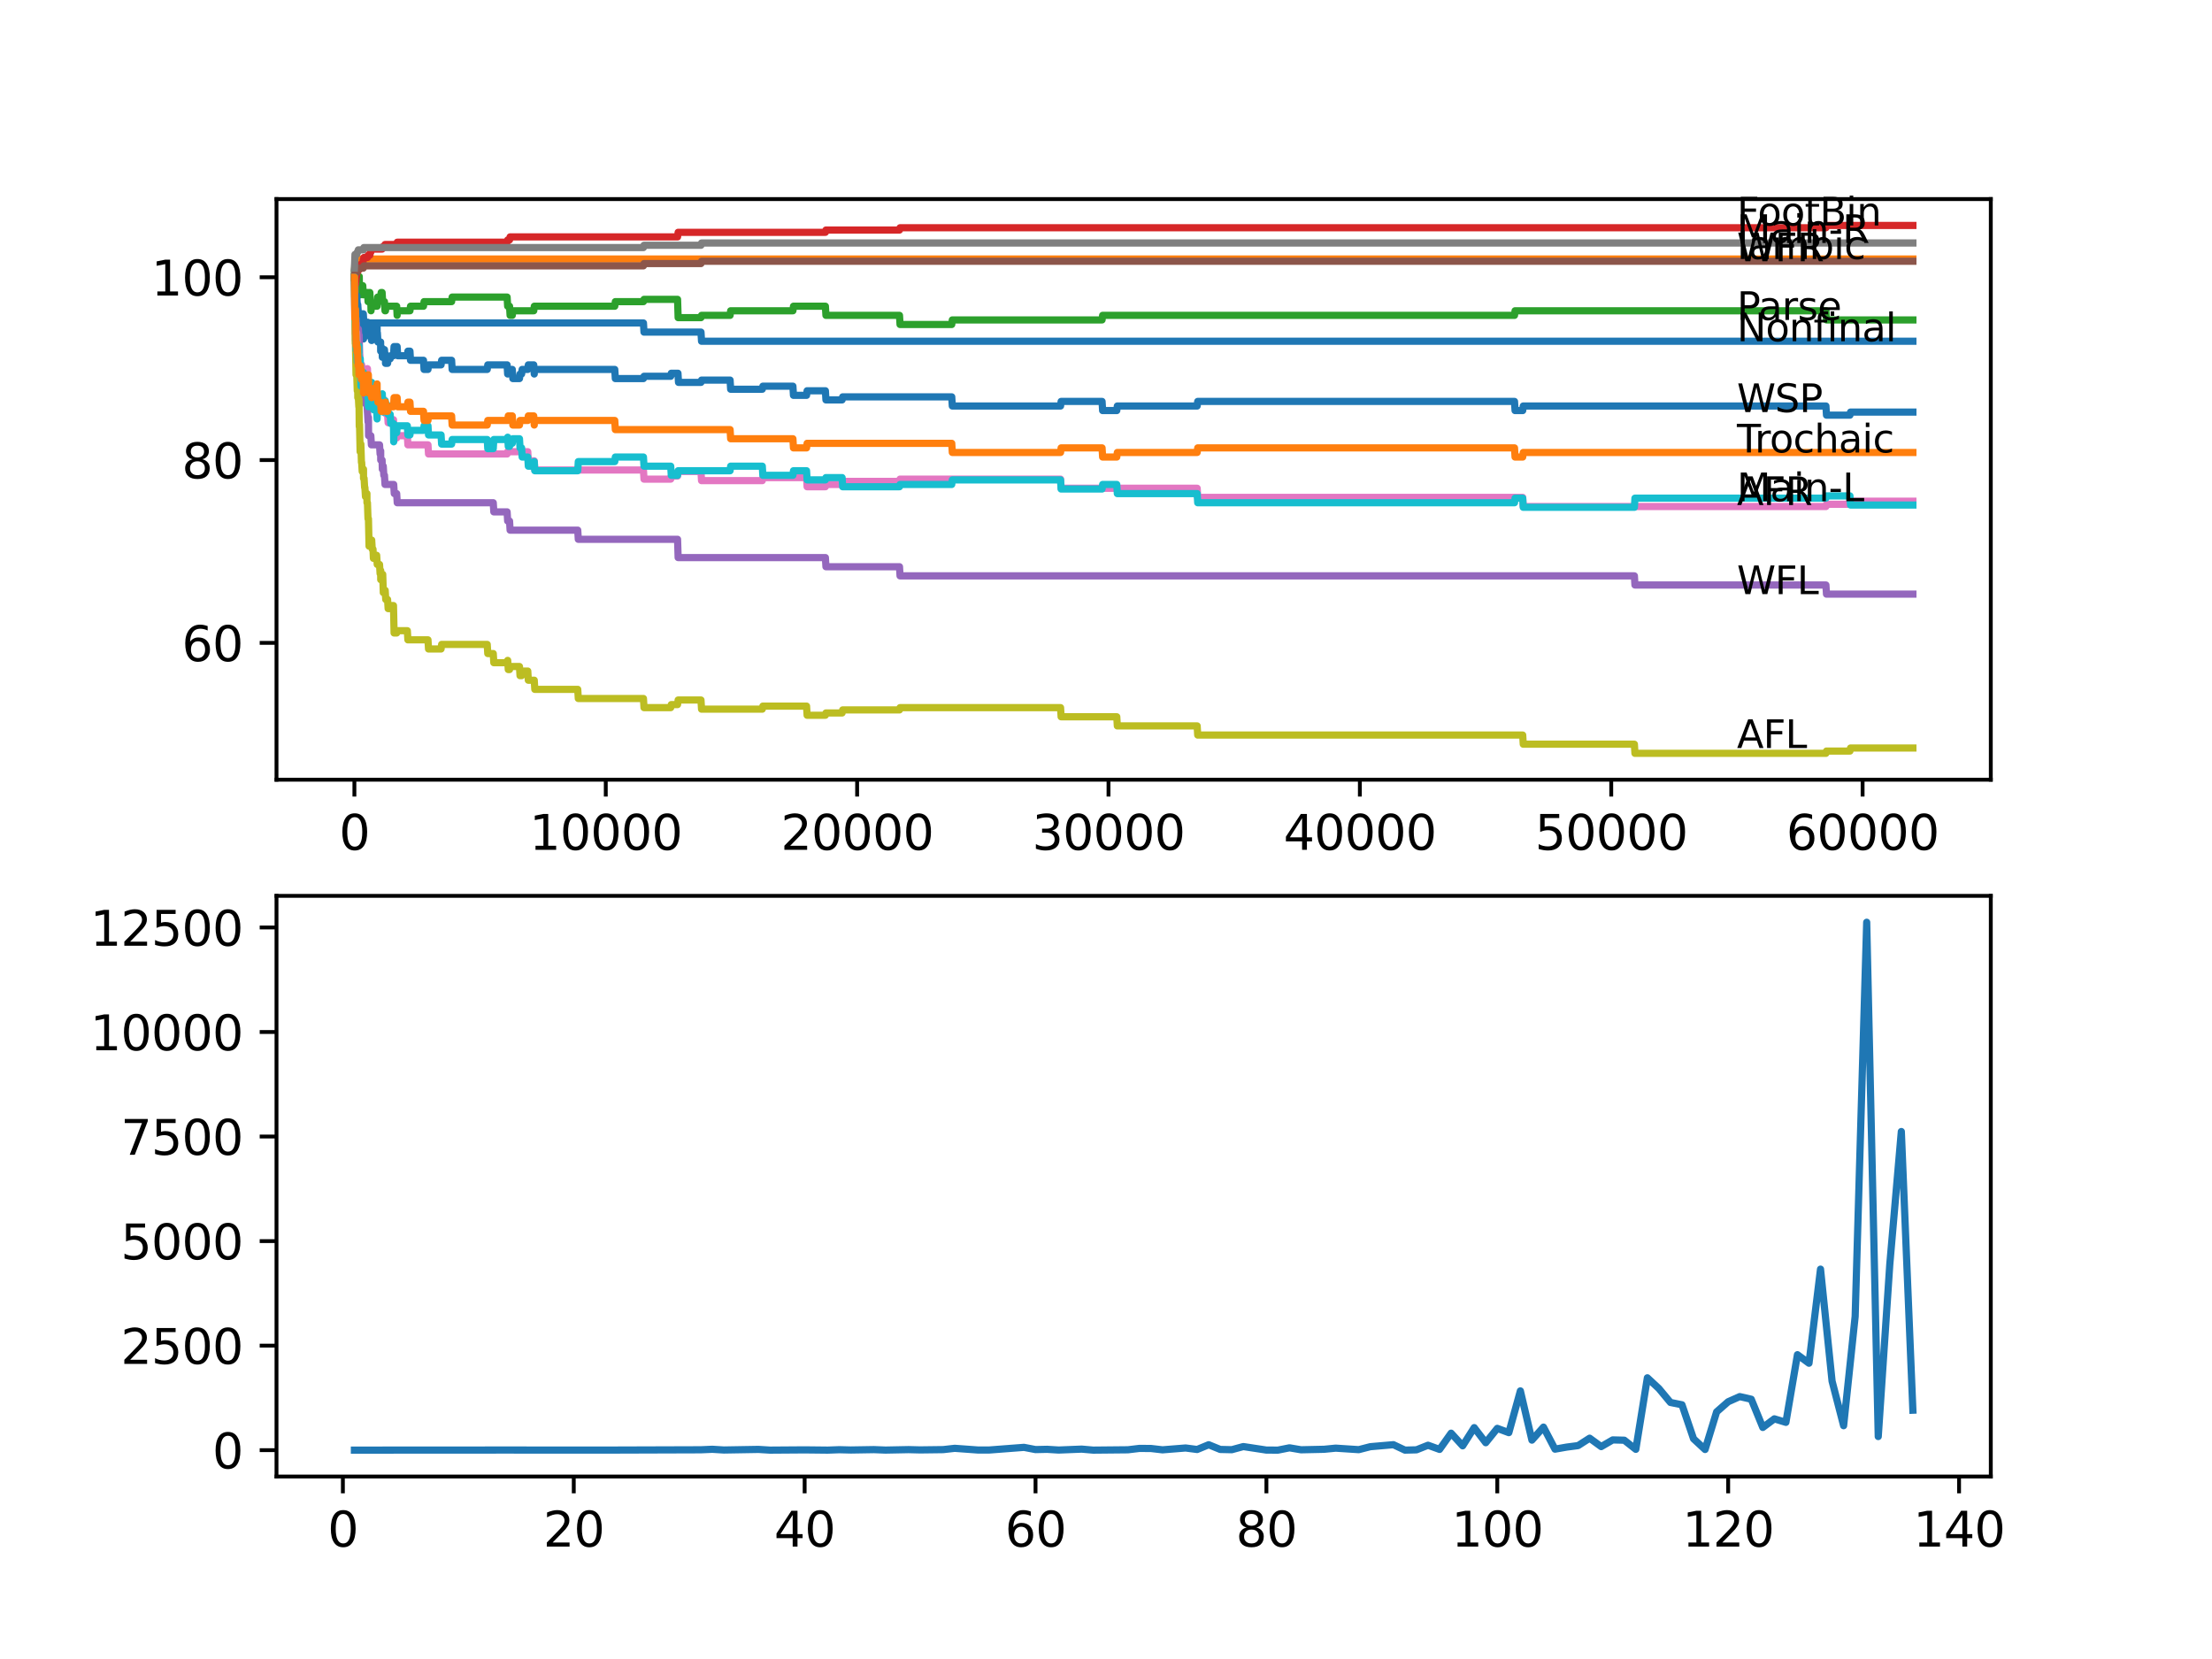 <?xml version="1.0" encoding="utf-8" standalone="no"?>
<!DOCTYPE svg PUBLIC "-//W3C//DTD SVG 1.1//EN"
  "http://www.w3.org/Graphics/SVG/1.1/DTD/svg11.dtd">
<svg xmlns:xlink="http://www.w3.org/1999/xlink" width="460.8pt" height="345.6pt" viewBox="0 0 460.8 345.6" xmlns="http://www.w3.org/2000/svg" version="1.1">
 <defs>
  <style type="text/css">*{stroke-linejoin: round; stroke-linecap: butt}</style>
 </defs>
 <g id="figure_1">
  <g id="patch_1">
   <path d="M 0 345.6 
L 460.8 345.6 
L 460.8 0 
L 0 0 
z
" style="fill: #ffffff"/>
  </g>
  <g id="axes_1">
   <g id="patch_2">
    <path d="M 57.6 162.432 
L 414.72 162.432 
L 414.72 41.472 
L 57.6 41.472 
z
" style="fill: #ffffff"/>
   </g>
   <g id="matplotlib.axis_1">
    <g id="xtick_1">
     <g id="line2d_1">
      <defs>
       <path id="mee445e52c2" d="M 0 0 
L 0 3.5 
" style="stroke: #000000; stroke-width: 0.8"/>
      </defs>
      <g>
       <use xlink:href="#mee445e52c2" x="73.827" y="162.432" style="stroke: #000000; stroke-width: 0.8"/>
      </g>
     </g>
     <g id="text_1">
      <!-- 0 -->
      <g transform="translate(70.646 177.03)scale(0.1 -0.1)">
       <defs>
        <path id="DejaVuSans-30" d="M 2034 4250 
Q 1547 4250 1301 3770 
Q 1056 3291 1056 2328 
Q 1056 1369 1301 889 
Q 1547 409 2034 409 
Q 2525 409 2770 889 
Q 3016 1369 3016 2328 
Q 3016 3291 2770 3770 
Q 2525 4250 2034 4250 
z
M 2034 4750 
Q 2819 4750 3233 4129 
Q 3647 3509 3647 2328 
Q 3647 1150 3233 529 
Q 2819 -91 2034 -91 
Q 1250 -91 836 529 
Q 422 1150 422 2328 
Q 422 3509 836 4129 
Q 1250 4750 2034 4750 
z
" transform="scale(0.016)"/>
       </defs>
       <use xlink:href="#DejaVuSans-30"/>
      </g>
     </g>
    </g>
    <g id="xtick_2">
     <g id="line2d_2">
      <g>
       <use xlink:href="#mee445e52c2" x="126.192" y="162.432" style="stroke: #000000; stroke-width: 0.8"/>
      </g>
     </g>
     <g id="text_2">
      <!-- 10000 -->
      <g transform="translate(110.286 177.03)scale(0.1 -0.1)">
       <defs>
        <path id="DejaVuSans-31" d="M 794 531 
L 1825 531 
L 1825 4091 
L 703 3866 
L 703 4441 
L 1819 4666 
L 2450 4666 
L 2450 531 
L 3481 531 
L 3481 0 
L 794 0 
L 794 531 
z
" transform="scale(0.016)"/>
       </defs>
       <use xlink:href="#DejaVuSans-31"/>
       <use xlink:href="#DejaVuSans-30" x="63.623"/>
       <use xlink:href="#DejaVuSans-30" x="127.246"/>
       <use xlink:href="#DejaVuSans-30" x="190.869"/>
       <use xlink:href="#DejaVuSans-30" x="254.492"/>
      </g>
     </g>
    </g>
    <g id="xtick_3">
     <g id="line2d_3">
      <g>
       <use xlink:href="#mee445e52c2" x="178.556" y="162.432" style="stroke: #000000; stroke-width: 0.8"/>
      </g>
     </g>
     <g id="text_3">
      <!-- 20000 -->
      <g transform="translate(162.65 177.03)scale(0.1 -0.1)">
       <defs>
        <path id="DejaVuSans-32" d="M 1228 531 
L 3431 531 
L 3431 0 
L 469 0 
L 469 531 
Q 828 903 1448 1529 
Q 2069 2156 2228 2338 
Q 2531 2678 2651 2914 
Q 2772 3150 2772 3378 
Q 2772 3750 2511 3984 
Q 2250 4219 1831 4219 
Q 1534 4219 1204 4116 
Q 875 4013 500 3803 
L 500 4441 
Q 881 4594 1212 4672 
Q 1544 4750 1819 4750 
Q 2544 4750 2975 4387 
Q 3406 4025 3406 3419 
Q 3406 3131 3298 2873 
Q 3191 2616 2906 2266 
Q 2828 2175 2409 1742 
Q 1991 1309 1228 531 
z
" transform="scale(0.016)"/>
       </defs>
       <use xlink:href="#DejaVuSans-32"/>
       <use xlink:href="#DejaVuSans-30" x="63.623"/>
       <use xlink:href="#DejaVuSans-30" x="127.246"/>
       <use xlink:href="#DejaVuSans-30" x="190.869"/>
       <use xlink:href="#DejaVuSans-30" x="254.492"/>
      </g>
     </g>
    </g>
    <g id="xtick_4">
     <g id="line2d_4">
      <g>
       <use xlink:href="#mee445e52c2" x="230.921" y="162.432" style="stroke: #000000; stroke-width: 0.8"/>
      </g>
     </g>
     <g id="text_4">
      <!-- 30000 -->
      <g transform="translate(215.015 177.03)scale(0.1 -0.1)">
       <defs>
        <path id="DejaVuSans-33" d="M 2597 2516 
Q 3050 2419 3304 2112 
Q 3559 1806 3559 1356 
Q 3559 666 3084 287 
Q 2609 -91 1734 -91 
Q 1441 -91 1130 -33 
Q 819 25 488 141 
L 488 750 
Q 750 597 1062 519 
Q 1375 441 1716 441 
Q 2309 441 2620 675 
Q 2931 909 2931 1356 
Q 2931 1769 2642 2001 
Q 2353 2234 1838 2234 
L 1294 2234 
L 1294 2753 
L 1863 2753 
Q 2328 2753 2575 2939 
Q 2822 3125 2822 3475 
Q 2822 3834 2567 4026 
Q 2313 4219 1838 4219 
Q 1578 4219 1281 4162 
Q 984 4106 628 3988 
L 628 4550 
Q 988 4650 1302 4700 
Q 1616 4750 1894 4750 
Q 2613 4750 3031 4423 
Q 3450 4097 3450 3541 
Q 3450 3153 3228 2886 
Q 3006 2619 2597 2516 
z
" transform="scale(0.016)"/>
       </defs>
       <use xlink:href="#DejaVuSans-33"/>
       <use xlink:href="#DejaVuSans-30" x="63.623"/>
       <use xlink:href="#DejaVuSans-30" x="127.246"/>
       <use xlink:href="#DejaVuSans-30" x="190.869"/>
       <use xlink:href="#DejaVuSans-30" x="254.492"/>
      </g>
     </g>
    </g>
    <g id="xtick_5">
     <g id="line2d_5">
      <g>
       <use xlink:href="#mee445e52c2" x="283.285" y="162.432" style="stroke: #000000; stroke-width: 0.8"/>
      </g>
     </g>
     <g id="text_5">
      <!-- 40000 -->
      <g transform="translate(267.379 177.03)scale(0.1 -0.1)">
       <defs>
        <path id="DejaVuSans-34" d="M 2419 4116 
L 825 1625 
L 2419 1625 
L 2419 4116 
z
M 2253 4666 
L 3047 4666 
L 3047 1625 
L 3713 1625 
L 3713 1100 
L 3047 1100 
L 3047 0 
L 2419 0 
L 2419 1100 
L 313 1100 
L 313 1709 
L 2253 4666 
z
" transform="scale(0.016)"/>
       </defs>
       <use xlink:href="#DejaVuSans-34"/>
       <use xlink:href="#DejaVuSans-30" x="63.623"/>
       <use xlink:href="#DejaVuSans-30" x="127.246"/>
       <use xlink:href="#DejaVuSans-30" x="190.869"/>
       <use xlink:href="#DejaVuSans-30" x="254.492"/>
      </g>
     </g>
    </g>
    <g id="xtick_6">
     <g id="line2d_6">
      <g>
       <use xlink:href="#mee445e52c2" x="335.65" y="162.432" style="stroke: #000000; stroke-width: 0.8"/>
      </g>
     </g>
     <g id="text_6">
      <!-- 50000 -->
      <g transform="translate(319.744 177.03)scale(0.1 -0.1)">
       <defs>
        <path id="DejaVuSans-35" d="M 691 4666 
L 3169 4666 
L 3169 4134 
L 1269 4134 
L 1269 2991 
Q 1406 3038 1543 3061 
Q 1681 3084 1819 3084 
Q 2600 3084 3056 2656 
Q 3513 2228 3513 1497 
Q 3513 744 3044 326 
Q 2575 -91 1722 -91 
Q 1428 -91 1123 -41 
Q 819 9 494 109 
L 494 744 
Q 775 591 1075 516 
Q 1375 441 1709 441 
Q 2250 441 2565 725 
Q 2881 1009 2881 1497 
Q 2881 1984 2565 2268 
Q 2250 2553 1709 2553 
Q 1456 2553 1204 2497 
Q 953 2441 691 2322 
L 691 4666 
z
" transform="scale(0.016)"/>
       </defs>
       <use xlink:href="#DejaVuSans-35"/>
       <use xlink:href="#DejaVuSans-30" x="63.623"/>
       <use xlink:href="#DejaVuSans-30" x="127.246"/>
       <use xlink:href="#DejaVuSans-30" x="190.869"/>
       <use xlink:href="#DejaVuSans-30" x="254.492"/>
      </g>
     </g>
    </g>
    <g id="xtick_7">
     <g id="line2d_7">
      <g>
       <use xlink:href="#mee445e52c2" x="388.014" y="162.432" style="stroke: #000000; stroke-width: 0.8"/>
      </g>
     </g>
     <g id="text_7">
      <!-- 60000 -->
      <g transform="translate(372.108 177.03)scale(0.1 -0.1)">
       <defs>
        <path id="DejaVuSans-36" d="M 2113 2584 
Q 1688 2584 1439 2293 
Q 1191 2003 1191 1497 
Q 1191 994 1439 701 
Q 1688 409 2113 409 
Q 2538 409 2786 701 
Q 3034 994 3034 1497 
Q 3034 2003 2786 2293 
Q 2538 2584 2113 2584 
z
M 3366 4563 
L 3366 3988 
Q 3128 4100 2886 4159 
Q 2644 4219 2406 4219 
Q 1781 4219 1451 3797 
Q 1122 3375 1075 2522 
Q 1259 2794 1537 2939 
Q 1816 3084 2150 3084 
Q 2853 3084 3261 2657 
Q 3669 2231 3669 1497 
Q 3669 778 3244 343 
Q 2819 -91 2113 -91 
Q 1303 -91 875 529 
Q 447 1150 447 2328 
Q 447 3434 972 4092 
Q 1497 4750 2381 4750 
Q 2619 4750 2861 4703 
Q 3103 4656 3366 4563 
z
" transform="scale(0.016)"/>
       </defs>
       <use xlink:href="#DejaVuSans-36"/>
       <use xlink:href="#DejaVuSans-30" x="63.623"/>
       <use xlink:href="#DejaVuSans-30" x="127.246"/>
       <use xlink:href="#DejaVuSans-30" x="190.869"/>
       <use xlink:href="#DejaVuSans-30" x="254.492"/>
      </g>
     </g>
    </g>
   </g>
   <g id="matplotlib.axis_2">
    <g id="ytick_1">
     <g id="line2d_8">
      <defs>
       <path id="m8fe7f7d04c" d="M 0 0 
L -3.5 0 
" style="stroke: #000000; stroke-width: 0.8"/>
      </defs>
      <g>
       <use xlink:href="#m8fe7f7d04c" x="57.6" y="133.926" style="stroke: #000000; stroke-width: 0.8"/>
      </g>
     </g>
     <g id="text_8">
      <!-- 60 -->
      <g transform="translate(37.875 137.725)scale(0.1 -0.1)">
       <use xlink:href="#DejaVuSans-36"/>
       <use xlink:href="#DejaVuSans-30" x="63.623"/>
      </g>
     </g>
    </g>
    <g id="ytick_2">
     <g id="line2d_9">
      <g>
       <use xlink:href="#m8fe7f7d04c" x="57.6" y="95.843" style="stroke: #000000; stroke-width: 0.8"/>
      </g>
     </g>
     <g id="text_9">
      <!-- 80 -->
      <g transform="translate(37.875 99.642)scale(0.1 -0.1)">
       <defs>
        <path id="DejaVuSans-38" d="M 2034 2216 
Q 1584 2216 1326 1975 
Q 1069 1734 1069 1313 
Q 1069 891 1326 650 
Q 1584 409 2034 409 
Q 2484 409 2743 651 
Q 3003 894 3003 1313 
Q 3003 1734 2745 1975 
Q 2488 2216 2034 2216 
z
M 1403 2484 
Q 997 2584 770 2862 
Q 544 3141 544 3541 
Q 544 4100 942 4425 
Q 1341 4750 2034 4750 
Q 2731 4750 3128 4425 
Q 3525 4100 3525 3541 
Q 3525 3141 3298 2862 
Q 3072 2584 2669 2484 
Q 3125 2378 3379 2068 
Q 3634 1759 3634 1313 
Q 3634 634 3220 271 
Q 2806 -91 2034 -91 
Q 1263 -91 848 271 
Q 434 634 434 1313 
Q 434 1759 690 2068 
Q 947 2378 1403 2484 
z
M 1172 3481 
Q 1172 3119 1398 2916 
Q 1625 2713 2034 2713 
Q 2441 2713 2670 2916 
Q 2900 3119 2900 3481 
Q 2900 3844 2670 4047 
Q 2441 4250 2034 4250 
Q 1625 4250 1398 4047 
Q 1172 3844 1172 3481 
z
" transform="scale(0.016)"/>
       </defs>
       <use xlink:href="#DejaVuSans-38"/>
       <use xlink:href="#DejaVuSans-30" x="63.623"/>
      </g>
     </g>
    </g>
    <g id="ytick_3">
     <g id="line2d_10">
      <g>
       <use xlink:href="#m8fe7f7d04c" x="57.6" y="57.76" style="stroke: #000000; stroke-width: 0.8"/>
      </g>
     </g>
     <g id="text_10">
      <!-- 100 -->
      <g transform="translate(31.512 61.559)scale(0.1 -0.1)">
       <use xlink:href="#DejaVuSans-31"/>
       <use xlink:href="#DejaVuSans-30" x="63.623"/>
       <use xlink:href="#DejaVuSans-30" x="127.246"/>
      </g>
     </g>
    </g>
   </g>
   <g id="line2d_11">
    <path d="M 73.833 57.76 
L 73.843 57.76 
L 73.875 56.173 
L 73.906 61.886 
L 73.932 59.982 
L 73.958 61.886 
L 74.042 60.934 
L 74.053 60.934 
L 74.095 60.299 
L 74.121 63.155 
L 74.147 62.521 
L 74.184 62.521 
L 74.189 64.425 
L 74.294 63.79 
L 74.304 63.79 
L 74.309 63.155 
L 74.314 65.059 
L 74.409 64.107 
L 74.466 64.107 
L 74.529 67.916 
L 74.582 67.44 
L 74.749 67.44 
L 74.754 69.344 
L 74.791 66.805 
L 74.859 68.709 
L 74.917 68.709 
L 75.032 67.757 
L 75.105 67.757 
L 75.226 65.853 
L 75.273 65.853 
L 75.341 67.757 
L 75.383 66.805 
L 75.681 66.805 
L 75.723 70.613 
L 75.796 69.661 
L 75.844 69.661 
L 75.959 68.709 
L 76.367 68.709 
L 76.482 68.074 
L 76.545 68.074 
L 76.561 67.122 
L 76.566 69.026 
L 76.655 68.074 
L 76.739 68.074 
L 76.823 69.978 
L 76.849 69.026 
L 77.294 69.026 
L 77.409 70.931 
L 77.43 70.931 
L 77.545 69.978 
L 77.702 69.978 
L 77.818 68.392 
L 78.467 68.392 
L 78.556 67.44 
L 78.561 69.344 
L 78.572 69.344 
L 78.614 69.344 
L 78.729 71.248 
L 79.289 71.248 
L 79.3 73.152 
L 79.399 72.517 
L 79.598 72.517 
L 79.645 74.421 
L 79.708 73.787 
L 79.729 73.787 
L 79.844 72.835 
L 80.09 72.835 
L 80.205 74.739 
L 80.242 74.739 
L 80.305 73.787 
L 80.31 75.691 
L 80.347 75.691 
L 80.74 75.691 
L 80.855 74.739 
L 81.284 74.739 
L 81.399 74.104 
L 81.97 74.104 
L 82.091 72.2 
L 82.729 72.2 
L 82.845 74.104 
L 84.855 74.104 
L 84.971 73.152 
L 85.4 73.152 
L 85.515 75.056 
L 88.222 75.056 
L 88.338 76.96 
L 89.155 76.96 
L 89.27 76.008 
L 91.883 76.008 
L 91.998 75.056 
L 94.077 75.056 
L 94.192 76.96 
L 101.497 76.96 
L 101.612 76.008 
L 105.639 76.008 
L 105.754 77.912 
L 105.765 77.912 
L 105.88 76.96 
L 106.718 76.96 
L 106.833 78.864 
L 108.215 78.864 
L 108.33 77.912 
L 108.66 77.912 
L 108.776 76.96 
L 109.943 76.96 
L 110.058 76.008 
L 111.19 76.008 
L 111.294 77.912 
L 111.3 76.96 
L 128.067 76.96 
L 128.182 78.864 
L 134.041 78.864 
L 134.157 78.388 
L 139.723 78.388 
L 139.838 77.754 
L 141.231 77.754 
L 141.346 79.658 
L 146.028 79.658 
L 146.143 79.182 
L 152.091 79.182 
L 152.207 81.086 
L 158.799 81.086 
L 158.915 80.451 
L 165.177 80.451 
L 165.293 82.355 
L 168.021 82.355 
L 168.136 81.403 
L 171.943 81.403 
L 172.058 83.307 
L 175.425 83.307 
L 175.54 82.673 
L 198.266 82.673 
L 198.382 84.577 
L 220.935 84.577 
L 221.05 83.625 
L 229.58 83.625 
L 229.696 85.529 
L 232.644 85.529 
L 232.759 84.577 
L 249.39 84.577 
L 249.505 83.625 
L 315.5 83.625 
L 315.615 85.529 
L 317.207 85.529 
L 317.322 84.577 
L 380.374 84.577 
L 380.49 86.481 
L 385.38 86.481 
L 385.496 85.846 
L 398.487 85.846 
L 398.487 85.846 
" clip-path="url(#p26f92fbb48)" style="fill: none; stroke: #1f77b4; stroke-width: 1.5; stroke-linecap: square"/>
   </g>
   <g id="line2d_12">
    <path d="M 73.833 57.76 
L 73.854 57.76 
L 73.89 55.856 
L 73.964 57.76 
L 73.995 57.76 
L 74.11 55.856 
L 74.466 55.856 
L 74.582 53.952 
L 398.487 53.952 
L 398.487 53.952 
" clip-path="url(#p26f92fbb48)" style="fill: none; stroke: #ff7f0e; stroke-width: 1.5; stroke-linecap: square"/>
   </g>
   <g id="line2d_13">
    <path d="M 73.833 57.76 
L 73.843 57.76 
L 73.932 54.745 
L 73.958 56.65 
L 73.964 56.65 
L 74.042 62.362 
L 74.079 59.823 
L 74.105 59.823 
L 74.184 58.236 
L 74.189 60.14 
L 74.21 60.14 
L 74.246 60.14 
L 74.304 62.045 
L 74.356 60.934 
L 74.529 60.934 
L 74.644 60.458 
L 74.749 60.458 
L 74.838 57.602 
L 74.864 59.506 
L 75.042 59.506 
L 75.053 61.41 
L 75.152 60.458 
L 75.273 60.458 
L 75.388 59.506 
L 75.571 59.506 
L 75.681 61.41 
L 75.796 60.934 
L 76.561 60.934 
L 76.676 62.838 
L 76.734 62.838 
L 76.854 60.934 
L 77.043 60.934 
L 77.158 62.838 
L 77.252 62.838 
L 77.294 64.742 
L 77.362 63.79 
L 78.556 63.79 
L 78.676 61.886 
L 79.289 61.886 
L 79.404 60.934 
L 79.598 60.934 
L 79.713 62.838 
L 80.09 62.838 
L 80.205 64.742 
L 80.305 64.742 
L 80.42 63.79 
L 82.635 63.79 
L 82.729 65.694 
L 82.745 64.742 
L 85.4 64.742 
L 85.515 63.79 
L 88.222 63.79 
L 88.338 62.838 
L 94.077 62.838 
L 94.192 61.886 
L 105.639 61.886 
L 105.754 63.79 
L 106.147 63.79 
L 106.262 65.694 
L 106.718 65.694 
L 106.833 64.742 
L 111.19 64.742 
L 111.305 63.79 
L 128.067 63.79 
L 128.182 62.838 
L 134.041 62.838 
L 134.157 62.362 
L 141.147 62.362 
L 141.268 66.17 
L 146.028 66.17 
L 146.143 65.694 
L 152.091 65.694 
L 152.207 64.742 
L 165.177 64.742 
L 165.293 63.79 
L 171.943 63.79 
L 172.058 65.694 
L 187.38 65.694 
L 187.495 67.598 
L 198.266 67.598 
L 198.382 66.646 
L 229.58 66.646 
L 229.696 65.694 
L 315.5 65.694 
L 315.615 64.742 
L 380.374 64.742 
L 380.49 66.646 
L 398.487 66.646 
L 398.487 66.646 
" clip-path="url(#p26f92fbb48)" style="fill: none; stroke: #2ca02c; stroke-width: 1.5; stroke-linecap: square"/>
   </g>
   <g id="line2d_14">
    <path d="M 73.833 57.76 
L 73.875 57.76 
L 73.88 57.284 
L 73.896 60.458 
L 73.979 57.919 
L 73.985 57.919 
L 74.042 57.284 
L 74.047 59.188 
L 74.084 59.188 
L 74.095 59.188 
L 74.22 57.602 
L 74.246 57.602 
L 74.362 56.65 
L 74.487 56.65 
L 74.602 56.173 
L 74.838 56.173 
L 74.953 55.697 
L 75.042 55.697 
L 75.158 55.063 
L 75.571 55.063 
L 75.686 54.111 
L 75.702 54.111 
L 75.817 53.635 
L 76.561 53.635 
L 76.676 53.159 
L 77.043 53.159 
L 77.158 52.524 
L 77.252 52.524 
L 77.367 51.889 
L 79.598 51.889 
L 79.713 51.413 
L 80.09 51.413 
L 80.205 50.937 
L 82.635 50.937 
L 82.75 50.461 
L 105.639 50.461 
L 105.754 49.985 
L 106.147 49.985 
L 106.262 49.35 
L 141.147 49.35 
L 141.268 48.398 
L 171.943 48.398 
L 172.058 47.922 
L 187.38 47.922 
L 187.495 47.446 
L 380.374 47.446 
L 380.49 46.97 
L 398.487 46.97 
L 398.487 46.97 
" clip-path="url(#p26f92fbb48)" style="fill: none; stroke: #d62728; stroke-width: 1.5; stroke-linecap: square"/>
   </g>
   <g id="line2d_15">
    <path d="M 73.833 57.76 
L 73.843 57.76 
L 73.854 57.126 
L 73.859 59.03 
L 73.932 59.03 
L 74.053 66.646 
L 74.058 66.012 
L 74.126 66.012 
L 74.184 65.377 
L 74.189 67.281 
L 74.225 67.281 
L 74.246 67.281 
L 74.304 69.185 
L 74.356 68.55 
L 74.655 68.55 
L 74.754 70.454 
L 74.765 69.82 
L 74.822 69.82 
L 74.948 75.532 
L 74.974 75.532 
L 75.053 79.34 
L 75.089 78.388 
L 75.205 78.388 
L 75.32 80.292 
L 75.571 80.292 
L 75.686 82.197 
L 76.016 82.197 
L 76.132 84.101 
L 76.44 84.101 
L 76.556 86.005 
L 76.561 86.005 
L 76.676 87.909 
L 76.734 87.909 
L 76.755 86.957 
L 76.781 90.765 
L 76.828 90.765 
L 77.252 90.765 
L 77.367 92.669 
L 79.064 92.669 
L 79.179 94.573 
L 79.3 94.573 
L 79.305 93.939 
L 79.31 95.843 
L 79.399 95.843 
L 79.598 95.843 
L 79.645 97.747 
L 79.708 97.112 
L 79.839 97.112 
L 79.954 99.016 
L 80.09 99.016 
L 80.205 100.921 
L 82.017 100.921 
L 82.132 102.825 
L 82.635 102.825 
L 82.75 104.729 
L 102.754 104.729 
L 102.869 106.633 
L 105.639 106.633 
L 105.754 108.537 
L 106.147 108.537 
L 106.262 110.441 
L 120.353 110.441 
L 120.469 112.345 
L 141.147 112.345 
L 141.268 116.154 
L 171.943 116.154 
L 172.058 118.058 
L 187.38 118.058 
L 187.495 119.962 
L 340.473 119.962 
L 340.588 121.866 
L 380.374 121.866 
L 380.49 123.77 
L 398.487 123.77 
L 398.487 123.77 
" clip-path="url(#p26f92fbb48)" style="fill: none; stroke: #9467bd; stroke-width: 1.5; stroke-linecap: square"/>
   </g>
   <g id="line2d_16">
    <path d="M 73.833 57.76 
L 73.854 57.76 
L 73.974 56.808 
L 74.309 56.808 
L 74.424 56.332 
L 74.529 56.332 
L 74.644 55.856 
L 75.681 55.856 
L 75.796 55.38 
L 134.041 55.38 
L 134.157 54.904 
L 146.028 54.904 
L 146.143 54.428 
L 398.487 54.428 
L 398.487 54.428 
" clip-path="url(#p26f92fbb48)" style="fill: none; stroke: #8c564b; stroke-width: 1.5; stroke-linecap: square"/>
   </g>
   <g id="line2d_17">
    <path d="M 73.833 59.664 
L 73.969 69.502 
L 73.974 69.502 
L 74.053 69.026 
L 74.058 70.931 
L 74.068 70.931 
L 74.095 70.931 
L 74.22 69.344 
L 74.304 69.344 
L 74.424 73.152 
L 74.487 73.152 
L 74.529 72.676 
L 74.534 74.58 
L 74.582 74.58 
L 74.838 74.58 
L 74.917 74.104 
L 74.922 76.008 
L 74.932 76.008 
L 75.341 76.008 
L 75.456 77.912 
L 75.702 77.912 
L 75.817 77.436 
L 76.367 77.436 
L 76.482 76.802 
L 76.545 76.802 
L 76.66 80.134 
L 77.702 80.134 
L 77.786 82.038 
L 77.812 81.403 
L 78.467 81.403 
L 78.582 83.307 
L 79.598 83.307 
L 79.713 82.831 
L 79.729 82.831 
L 79.844 84.735 
L 80.09 84.735 
L 80.205 84.259 
L 80.242 84.259 
L 80.357 86.164 
L 80.74 86.164 
L 80.855 88.068 
L 81.284 88.068 
L 81.399 87.433 
L 81.97 87.433 
L 82.091 91.241 
L 82.635 91.241 
L 82.75 90.765 
L 84.855 90.765 
L 84.971 92.669 
L 89.155 92.669 
L 89.27 94.573 
L 105.639 94.573 
L 105.754 94.097 
L 109.943 94.097 
L 110.058 96.002 
L 111.294 96.002 
L 111.409 97.906 
L 134.041 97.906 
L 134.157 99.81 
L 139.723 99.81 
L 139.838 99.175 
L 141.147 99.175 
L 141.268 98.223 
L 146.028 98.223 
L 146.143 100.127 
L 158.799 100.127 
L 158.915 99.492 
L 168.021 99.492 
L 168.136 101.397 
L 171.943 101.397 
L 172.058 100.921 
L 175.425 100.921 
L 175.54 100.286 
L 187.38 100.286 
L 187.495 99.81 
L 220.935 99.81 
L 221.05 101.714 
L 249.39 101.714 
L 249.505 103.618 
L 317.207 103.618 
L 317.322 105.522 
L 380.374 105.522 
L 380.49 105.046 
L 385.38 105.046 
L 385.496 104.412 
L 398.487 104.412 
L 398.487 104.412 
" clip-path="url(#p26f92fbb48)" style="fill: none; stroke: #e377c2; stroke-width: 1.5; stroke-linecap: square"/>
   </g>
   <g id="line2d_18">
    <path d="M 73.833 55.856 
L 73.948 53 
L 74.309 53 
L 74.424 52.524 
L 74.529 52.524 
L 74.644 52.048 
L 75.681 52.048 
L 75.796 51.572 
L 134.041 51.572 
L 134.157 51.096 
L 146.028 51.096 
L 146.143 50.62 
L 398.487 50.62 
L 398.487 50.62 
" clip-path="url(#p26f92fbb48)" style="fill: none; stroke: #7f7f7f; stroke-width: 1.5; stroke-linecap: square"/>
   </g>
   <g id="line2d_19">
    <path d="M 73.833 57.76 
L 73.854 57.76 
L 74 71.565 
L 74.042 71.565 
L 74.168 78.071 
L 74.184 78.071 
L 74.299 77.595 
L 74.304 77.595 
L 74.424 81.403 
L 74.487 81.403 
L 74.529 80.927 
L 74.534 82.831 
L 74.582 82.831 
L 74.655 82.831 
L 74.754 84.735 
L 74.765 84.101 
L 74.781 84.101 
L 74.786 83.149 
L 74.838 88.861 
L 74.864 88.385 
L 74.896 88.385 
L 75.021 94.097 
L 75.042 94.097 
L 75.163 92.511 
L 75.173 92.511 
L 75.294 96.319 
L 75.341 96.319 
L 75.456 98.223 
L 75.702 98.223 
L 75.723 97.747 
L 75.728 99.651 
L 75.796 99.651 
L 75.844 99.651 
L 75.959 101.555 
L 76.016 101.555 
L 76.132 103.459 
L 76.367 103.459 
L 76.44 102.825 
L 76.446 104.729 
L 76.467 104.729 
L 76.545 104.729 
L 76.66 108.061 
L 76.755 108.061 
L 76.88 113.773 
L 77.043 113.773 
L 77.158 113.139 
L 77.252 113.139 
L 77.367 112.504 
L 77.43 112.504 
L 77.545 114.408 
L 77.702 114.408 
L 77.786 116.312 
L 77.812 115.678 
L 78.467 115.678 
L 78.582 117.582 
L 79.064 117.582 
L 79.179 119.486 
L 79.3 119.486 
L 79.305 118.851 
L 79.31 120.755 
L 79.399 120.755 
L 79.598 120.755 
L 79.718 119.645 
L 79.729 119.645 
L 79.849 123.453 
L 80.09 123.453 
L 80.205 122.977 
L 80.242 122.977 
L 80.357 124.881 
L 80.74 124.881 
L 80.855 126.785 
L 81.284 126.785 
L 81.399 126.15 
L 81.97 126.15 
L 82.096 131.863 
L 82.635 131.863 
L 82.75 131.387 
L 84.855 131.387 
L 84.971 133.291 
L 89.155 133.291 
L 89.27 135.195 
L 91.883 135.195 
L 91.998 134.243 
L 101.497 134.243 
L 101.612 136.147 
L 102.754 136.147 
L 102.869 138.051 
L 105.639 138.051 
L 105.754 137.575 
L 105.765 137.575 
L 105.88 139.479 
L 106.147 139.479 
L 106.262 138.845 
L 108.215 138.845 
L 108.33 140.749 
L 108.66 140.749 
L 108.776 139.797 
L 109.943 139.797 
L 110.058 141.701 
L 111.294 141.701 
L 111.409 143.605 
L 120.353 143.605 
L 120.469 145.509 
L 134.041 145.509 
L 134.157 147.413 
L 139.723 147.413 
L 139.838 146.778 
L 141.147 146.778 
L 141.268 145.826 
L 146.028 145.826 
L 146.143 147.731 
L 158.799 147.731 
L 158.915 147.096 
L 168.021 147.096 
L 168.136 149 
L 171.943 149 
L 172.058 148.524 
L 175.425 148.524 
L 175.54 147.889 
L 187.38 147.889 
L 187.495 147.413 
L 220.935 147.413 
L 221.05 149.317 
L 232.644 149.317 
L 232.759 151.221 
L 249.39 151.221 
L 249.505 153.126 
L 317.207 153.126 
L 317.322 155.03 
L 340.473 155.03 
L 340.588 156.934 
L 380.374 156.934 
L 380.49 156.458 
L 385.38 156.458 
L 385.496 155.823 
L 398.487 155.823 
L 398.487 155.823 
" clip-path="url(#p26f92fbb48)" style="fill: none; stroke: #bcbd22; stroke-width: 1.5; stroke-linecap: square"/>
   </g>
   <g id="line2d_20">
    <path d="M 73.833 57.76 
L 73.843 57.76 
L 73.932 65.853 
L 73.969 64.266 
L 73.974 64.266 
L 73.995 63.155 
L 74.047 66.964 
L 74.053 66.964 
L 74.173 71.565 
L 74.184 71.565 
L 74.189 71.089 
L 74.194 72.993 
L 74.288 72.041 
L 74.304 72.041 
L 74.419 75.373 
L 74.487 75.373 
L 74.602 74.897 
L 74.655 74.897 
L 74.754 72.041 
L 74.765 73.945 
L 74.781 73.945 
L 74.838 77.754 
L 74.896 77.278 
L 75.011 75.373 
L 75.042 75.373 
L 75.053 74.739 
L 75.11 78.547 
L 75.126 78.547 
L 75.173 78.547 
L 75.205 80.451 
L 75.278 77.595 
L 75.341 77.595 
L 75.456 79.499 
L 75.571 79.499 
L 75.686 78.071 
L 75.702 78.071 
L 75.723 77.595 
L 75.728 79.499 
L 75.796 79.499 
L 75.844 79.499 
L 75.959 81.403 
L 76.016 81.403 
L 76.132 79.499 
L 76.367 79.499 
L 76.44 81.403 
L 76.477 79.499 
L 76.545 79.499 
L 76.66 82.831 
L 76.734 82.831 
L 76.739 84.735 
L 76.781 79.975 
L 76.838 81.879 
L 77.043 81.879 
L 77.158 81.245 
L 77.252 81.245 
L 77.373 79.658 
L 77.43 79.658 
L 77.545 81.562 
L 77.702 81.562 
L 77.823 85.37 
L 78.467 85.37 
L 78.556 87.274 
L 78.577 86.322 
L 78.614 86.322 
L 78.729 85.37 
L 79.064 85.37 
L 79.179 83.466 
L 79.289 83.466 
L 79.305 84.418 
L 79.404 82.514 
L 79.598 82.514 
L 79.645 82.038 
L 79.65 83.942 
L 79.692 83.942 
L 79.729 83.942 
L 79.839 85.846 
L 79.954 83.942 
L 80.09 83.942 
L 80.205 83.466 
L 80.242 83.466 
L 80.305 85.37 
L 80.352 84.418 
L 80.74 84.418 
L 80.855 86.322 
L 81.284 86.322 
L 81.399 88.226 
L 81.97 88.226 
L 82.017 92.035 
L 82.085 90.131 
L 82.635 90.131 
L 82.761 88.702 
L 84.855 88.702 
L 84.971 90.607 
L 85.4 90.607 
L 85.515 89.654 
L 88.222 89.654 
L 88.338 88.702 
L 89.155 88.702 
L 89.27 90.607 
L 91.883 90.607 
L 91.998 92.511 
L 94.077 92.511 
L 94.192 91.559 
L 101.497 91.559 
L 101.612 93.463 
L 102.754 93.463 
L 102.869 91.559 
L 105.639 91.559 
L 105.754 91.083 
L 105.765 91.083 
L 105.88 92.987 
L 106.147 92.987 
L 106.262 92.352 
L 106.718 92.352 
L 106.833 91.4 
L 108.215 91.4 
L 108.33 93.304 
L 108.66 93.304 
L 108.776 95.208 
L 109.943 95.208 
L 110.058 97.112 
L 111.19 97.112 
L 111.294 96.16 
L 111.409 98.064 
L 120.353 98.064 
L 120.469 96.16 
L 128.067 96.16 
L 128.182 95.208 
L 134.041 95.208 
L 134.157 97.112 
L 139.723 97.112 
L 139.838 99.016 
L 141.147 99.016 
L 141.268 98.064 
L 152.091 98.064 
L 152.207 97.112 
L 158.799 97.112 
L 158.915 99.016 
L 165.177 99.016 
L 165.293 98.064 
L 168.021 98.064 
L 168.136 99.969 
L 171.943 99.969 
L 172.058 99.492 
L 175.425 99.492 
L 175.54 101.397 
L 187.38 101.397 
L 187.495 100.921 
L 198.266 100.921 
L 198.382 99.969 
L 220.935 99.969 
L 221.05 101.873 
L 229.58 101.873 
L 229.696 100.921 
L 232.644 100.921 
L 232.759 102.825 
L 249.39 102.825 
L 249.505 104.729 
L 315.5 104.729 
L 315.615 103.777 
L 317.207 103.777 
L 317.322 105.681 
L 340.473 105.681 
L 340.588 103.777 
L 380.374 103.777 
L 380.49 103.301 
L 385.38 103.301 
L 385.496 105.205 
L 398.487 105.205 
L 398.487 105.205 
" clip-path="url(#p26f92fbb48)" style="fill: none; stroke: #17becf; stroke-width: 1.5; stroke-linecap: square"/>
   </g>
   <g id="line2d_21">
    <path d="M 73.833 57.76 
L 73.854 57.76 
L 73.974 61.569 
L 74.309 61.569 
L 74.424 63.473 
L 74.529 63.473 
L 74.644 65.377 
L 75.681 65.377 
L 75.796 67.281 
L 134.041 67.281 
L 134.157 69.185 
L 146.028 69.185 
L 146.143 71.089 
L 398.487 71.089 
L 398.487 71.089 
" clip-path="url(#p26f92fbb48)" style="fill: none; stroke: #1f77b4; stroke-width: 1.5; stroke-linecap: square"/>
   </g>
   <g id="line2d_22">
    <path d="M 73.833 57.76 
L 73.854 57.76 
L 73.917 66.329 
L 73.979 64.425 
L 74.053 64.425 
L 74.184 72.041 
L 74.189 72.041 
L 74.304 71.407 
L 74.309 71.407 
L 74.356 73.311 
L 74.419 72.359 
L 74.466 72.359 
L 74.587 76.167 
L 74.749 76.167 
L 74.786 78.071 
L 74.859 77.119 
L 74.917 77.119 
L 75.032 76.167 
L 75.053 76.167 
L 75.168 78.071 
L 75.173 78.071 
L 75.273 77.119 
L 75.278 79.023 
L 75.341 79.023 
L 75.456 78.071 
L 75.681 78.071 
L 75.723 81.879 
L 75.796 80.927 
L 75.844 80.927 
L 75.959 79.975 
L 76.545 79.975 
L 76.666 78.071 
L 76.734 78.071 
L 76.823 81.879 
L 76.849 80.927 
L 77.294 80.927 
L 77.409 82.831 
L 77.43 82.831 
L 77.545 81.879 
L 77.702 81.879 
L 77.818 80.927 
L 78.467 80.927 
L 78.556 79.975 
L 78.561 81.879 
L 78.572 81.879 
L 78.614 81.879 
L 78.729 83.783 
L 79.289 83.783 
L 79.404 85.688 
L 79.729 85.688 
L 79.844 84.735 
L 80.242 84.735 
L 80.305 83.783 
L 80.31 85.688 
L 80.347 85.688 
L 80.74 85.688 
L 80.855 84.735 
L 81.97 84.735 
L 82.091 82.831 
L 82.729 82.831 
L 82.845 84.735 
L 84.855 84.735 
L 84.971 83.783 
L 85.4 83.783 
L 85.515 85.688 
L 88.222 85.688 
L 88.338 87.592 
L 89.155 87.592 
L 89.27 86.64 
L 94.077 86.64 
L 94.192 88.544 
L 101.497 88.544 
L 101.612 87.592 
L 105.765 87.592 
L 105.88 86.64 
L 106.718 86.64 
L 106.833 88.544 
L 108.215 88.544 
L 108.33 87.592 
L 109.943 87.592 
L 110.058 86.64 
L 111.19 86.64 
L 111.294 88.544 
L 111.3 87.592 
L 128.067 87.592 
L 128.182 89.496 
L 152.091 89.496 
L 152.207 91.4 
L 165.177 91.4 
L 165.293 93.304 
L 168.021 93.304 
L 168.136 92.352 
L 198.266 92.352 
L 198.382 94.256 
L 220.935 94.256 
L 221.05 93.304 
L 229.58 93.304 
L 229.696 95.208 
L 232.644 95.208 
L 232.759 94.256 
L 249.39 94.256 
L 249.505 93.304 
L 315.5 93.304 
L 315.615 95.208 
L 317.207 95.208 
L 317.322 94.256 
L 398.487 94.256 
L 398.487 94.256 
" clip-path="url(#p26f92fbb48)" style="fill: none; stroke: #ff7f0e; stroke-width: 1.5; stroke-linecap: square"/>
   </g>
   <g id="patch_3">
    <path d="M 57.6 162.432 
L 57.6 41.472 
" style="fill: none; stroke: #000000; stroke-width: 0.8; stroke-linejoin: miter; stroke-linecap: square"/>
   </g>
   <g id="patch_4">
    <path d="M 414.72 162.432 
L 414.72 41.472 
" style="fill: none; stroke: #000000; stroke-width: 0.8; stroke-linejoin: miter; stroke-linecap: square"/>
   </g>
   <g id="patch_5">
    <path d="M 57.6 162.432 
L 414.72 162.432 
" style="fill: none; stroke: #000000; stroke-width: 0.8; stroke-linejoin: miter; stroke-linecap: square"/>
   </g>
   <g id="patch_6">
    <path d="M 57.6 41.472 
L 414.72 41.472 
" style="fill: none; stroke: #000000; stroke-width: 0.8; stroke-linejoin: miter; stroke-linecap: square"/>
   </g>
   <g id="text_11">
    <!-- WSP -->
    <g transform="translate(361.832 85.846)scale(0.08 -0.08)">
     <defs>
      <path id="DejaVuSans-57" d="M 213 4666 
L 850 4666 
L 1831 722 
L 2809 4666 
L 3519 4666 
L 4500 722 
L 5478 4666 
L 6119 4666 
L 4947 0 
L 4153 0 
L 3169 4050 
L 2175 0 
L 1381 0 
L 213 4666 
z
" transform="scale(0.016)"/>
      <path id="DejaVuSans-53" d="M 3425 4513 
L 3425 3897 
Q 3066 4069 2747 4153 
Q 2428 4238 2131 4238 
Q 1616 4238 1336 4038 
Q 1056 3838 1056 3469 
Q 1056 3159 1242 3001 
Q 1428 2844 1947 2747 
L 2328 2669 
Q 3034 2534 3370 2195 
Q 3706 1856 3706 1288 
Q 3706 609 3251 259 
Q 2797 -91 1919 -91 
Q 1588 -91 1214 -16 
Q 841 59 441 206 
L 441 856 
Q 825 641 1194 531 
Q 1563 422 1919 422 
Q 2459 422 2753 634 
Q 3047 847 3047 1241 
Q 3047 1584 2836 1778 
Q 2625 1972 2144 2069 
L 1759 2144 
Q 1053 2284 737 2584 
Q 422 2884 422 3419 
Q 422 4038 858 4394 
Q 1294 4750 2059 4750 
Q 2388 4750 2728 4690 
Q 3069 4631 3425 4513 
z
" transform="scale(0.016)"/>
      <path id="DejaVuSans-50" d="M 1259 4147 
L 1259 2394 
L 2053 2394 
Q 2494 2394 2734 2622 
Q 2975 2850 2975 3272 
Q 2975 3691 2734 3919 
Q 2494 4147 2053 4147 
L 1259 4147 
z
M 628 4666 
L 2053 4666 
Q 2838 4666 3239 4311 
Q 3641 3956 3641 3272 
Q 3641 2581 3239 2228 
Q 2838 1875 2053 1875 
L 1259 1875 
L 1259 0 
L 628 0 
L 628 4666 
z
" transform="scale(0.016)"/>
     </defs>
     <use xlink:href="#DejaVuSans-57"/>
     <use xlink:href="#DejaVuSans-53" x="98.877"/>
     <use xlink:href="#DejaVuSans-50" x="162.354"/>
    </g>
   </g>
   <g id="text_12">
    <!-- Iambic -->
    <g transform="translate(361.832 53.952)scale(0.08 -0.08)">
     <defs>
      <path id="DejaVuSans-49" d="M 628 4666 
L 1259 4666 
L 1259 0 
L 628 0 
L 628 4666 
z
" transform="scale(0.016)"/>
      <path id="DejaVuSans-61" d="M 2194 1759 
Q 1497 1759 1228 1600 
Q 959 1441 959 1056 
Q 959 750 1161 570 
Q 1363 391 1709 391 
Q 2188 391 2477 730 
Q 2766 1069 2766 1631 
L 2766 1759 
L 2194 1759 
z
M 3341 1997 
L 3341 0 
L 2766 0 
L 2766 531 
Q 2569 213 2275 61 
Q 1981 -91 1556 -91 
Q 1019 -91 701 211 
Q 384 513 384 1019 
Q 384 1609 779 1909 
Q 1175 2209 1959 2209 
L 2766 2209 
L 2766 2266 
Q 2766 2663 2505 2880 
Q 2244 3097 1772 3097 
Q 1472 3097 1187 3025 
Q 903 2953 641 2809 
L 641 3341 
Q 956 3463 1253 3523 
Q 1550 3584 1831 3584 
Q 2591 3584 2966 3190 
Q 3341 2797 3341 1997 
z
" transform="scale(0.016)"/>
      <path id="DejaVuSans-6d" d="M 3328 2828 
Q 3544 3216 3844 3400 
Q 4144 3584 4550 3584 
Q 5097 3584 5394 3201 
Q 5691 2819 5691 2113 
L 5691 0 
L 5113 0 
L 5113 2094 
Q 5113 2597 4934 2840 
Q 4756 3084 4391 3084 
Q 3944 3084 3684 2787 
Q 3425 2491 3425 1978 
L 3425 0 
L 2847 0 
L 2847 2094 
Q 2847 2600 2669 2842 
Q 2491 3084 2119 3084 
Q 1678 3084 1418 2786 
Q 1159 2488 1159 1978 
L 1159 0 
L 581 0 
L 581 3500 
L 1159 3500 
L 1159 2956 
Q 1356 3278 1631 3431 
Q 1906 3584 2284 3584 
Q 2666 3584 2933 3390 
Q 3200 3197 3328 2828 
z
" transform="scale(0.016)"/>
      <path id="DejaVuSans-62" d="M 3116 1747 
Q 3116 2381 2855 2742 
Q 2594 3103 2138 3103 
Q 1681 3103 1420 2742 
Q 1159 2381 1159 1747 
Q 1159 1113 1420 752 
Q 1681 391 2138 391 
Q 2594 391 2855 752 
Q 3116 1113 3116 1747 
z
M 1159 2969 
Q 1341 3281 1617 3432 
Q 1894 3584 2278 3584 
Q 2916 3584 3314 3078 
Q 3713 2572 3713 1747 
Q 3713 922 3314 415 
Q 2916 -91 2278 -91 
Q 1894 -91 1617 61 
Q 1341 213 1159 525 
L 1159 0 
L 581 0 
L 581 4863 
L 1159 4863 
L 1159 2969 
z
" transform="scale(0.016)"/>
      <path id="DejaVuSans-69" d="M 603 3500 
L 1178 3500 
L 1178 0 
L 603 0 
L 603 3500 
z
M 603 4863 
L 1178 4863 
L 1178 4134 
L 603 4134 
L 603 4863 
z
" transform="scale(0.016)"/>
      <path id="DejaVuSans-63" d="M 3122 3366 
L 3122 2828 
Q 2878 2963 2633 3030 
Q 2388 3097 2138 3097 
Q 1578 3097 1268 2742 
Q 959 2388 959 1747 
Q 959 1106 1268 751 
Q 1578 397 2138 397 
Q 2388 397 2633 464 
Q 2878 531 3122 666 
L 3122 134 
Q 2881 22 2623 -34 
Q 2366 -91 2075 -91 
Q 1284 -91 818 406 
Q 353 903 353 1747 
Q 353 2603 823 3093 
Q 1294 3584 2113 3584 
Q 2378 3584 2631 3529 
Q 2884 3475 3122 3366 
z
" transform="scale(0.016)"/>
     </defs>
     <use xlink:href="#DejaVuSans-49"/>
     <use xlink:href="#DejaVuSans-61" x="29.492"/>
     <use xlink:href="#DejaVuSans-6d" x="90.771"/>
     <use xlink:href="#DejaVuSans-62" x="188.184"/>
     <use xlink:href="#DejaVuSans-69" x="251.66"/>
     <use xlink:href="#DejaVuSans-63" x="279.443"/>
    </g>
   </g>
   <g id="text_13">
    <!-- Parse -->
    <g transform="translate(361.832 66.646)scale(0.08 -0.08)">
     <defs>
      <path id="DejaVuSans-72" d="M 2631 2963 
Q 2534 3019 2420 3045 
Q 2306 3072 2169 3072 
Q 1681 3072 1420 2755 
Q 1159 2438 1159 1844 
L 1159 0 
L 581 0 
L 581 3500 
L 1159 3500 
L 1159 2956 
Q 1341 3275 1631 3429 
Q 1922 3584 2338 3584 
Q 2397 3584 2469 3576 
Q 2541 3569 2628 3553 
L 2631 2963 
z
" transform="scale(0.016)"/>
      <path id="DejaVuSans-73" d="M 2834 3397 
L 2834 2853 
Q 2591 2978 2328 3040 
Q 2066 3103 1784 3103 
Q 1356 3103 1142 2972 
Q 928 2841 928 2578 
Q 928 2378 1081 2264 
Q 1234 2150 1697 2047 
L 1894 2003 
Q 2506 1872 2764 1633 
Q 3022 1394 3022 966 
Q 3022 478 2636 193 
Q 2250 -91 1575 -91 
Q 1294 -91 989 -36 
Q 684 19 347 128 
L 347 722 
Q 666 556 975 473 
Q 1284 391 1588 391 
Q 1994 391 2212 530 
Q 2431 669 2431 922 
Q 2431 1156 2273 1281 
Q 2116 1406 1581 1522 
L 1381 1569 
Q 847 1681 609 1914 
Q 372 2147 372 2553 
Q 372 3047 722 3315 
Q 1072 3584 1716 3584 
Q 2034 3584 2315 3537 
Q 2597 3491 2834 3397 
z
" transform="scale(0.016)"/>
      <path id="DejaVuSans-65" d="M 3597 1894 
L 3597 1613 
L 953 1613 
Q 991 1019 1311 708 
Q 1631 397 2203 397 
Q 2534 397 2845 478 
Q 3156 559 3463 722 
L 3463 178 
Q 3153 47 2828 -22 
Q 2503 -91 2169 -91 
Q 1331 -91 842 396 
Q 353 884 353 1716 
Q 353 2575 817 3079 
Q 1281 3584 2069 3584 
Q 2775 3584 3186 3129 
Q 3597 2675 3597 1894 
z
M 3022 2063 
Q 3016 2534 2758 2815 
Q 2500 3097 2075 3097 
Q 1594 3097 1305 2825 
Q 1016 2553 972 2059 
L 3022 2063 
z
" transform="scale(0.016)"/>
     </defs>
     <use xlink:href="#DejaVuSans-50"/>
     <use xlink:href="#DejaVuSans-61" x="55.803"/>
     <use xlink:href="#DejaVuSans-72" x="117.082"/>
     <use xlink:href="#DejaVuSans-73" x="158.195"/>
     <use xlink:href="#DejaVuSans-65" x="210.295"/>
    </g>
   </g>
   <g id="text_14">
    <!-- FootBin -->
    <g transform="translate(361.832 46.97)scale(0.08 -0.08)">
     <defs>
      <path id="DejaVuSans-46" d="M 628 4666 
L 3309 4666 
L 3309 4134 
L 1259 4134 
L 1259 2759 
L 3109 2759 
L 3109 2228 
L 1259 2228 
L 1259 0 
L 628 0 
L 628 4666 
z
" transform="scale(0.016)"/>
      <path id="DejaVuSans-6f" d="M 1959 3097 
Q 1497 3097 1228 2736 
Q 959 2375 959 1747 
Q 959 1119 1226 758 
Q 1494 397 1959 397 
Q 2419 397 2687 759 
Q 2956 1122 2956 1747 
Q 2956 2369 2687 2733 
Q 2419 3097 1959 3097 
z
M 1959 3584 
Q 2709 3584 3137 3096 
Q 3566 2609 3566 1747 
Q 3566 888 3137 398 
Q 2709 -91 1959 -91 
Q 1206 -91 779 398 
Q 353 888 353 1747 
Q 353 2609 779 3096 
Q 1206 3584 1959 3584 
z
" transform="scale(0.016)"/>
      <path id="DejaVuSans-74" d="M 1172 4494 
L 1172 3500 
L 2356 3500 
L 2356 3053 
L 1172 3053 
L 1172 1153 
Q 1172 725 1289 603 
Q 1406 481 1766 481 
L 2356 481 
L 2356 0 
L 1766 0 
Q 1100 0 847 248 
Q 594 497 594 1153 
L 594 3053 
L 172 3053 
L 172 3500 
L 594 3500 
L 594 4494 
L 1172 4494 
z
" transform="scale(0.016)"/>
      <path id="DejaVuSans-42" d="M 1259 2228 
L 1259 519 
L 2272 519 
Q 2781 519 3026 730 
Q 3272 941 3272 1375 
Q 3272 1813 3026 2020 
Q 2781 2228 2272 2228 
L 1259 2228 
z
M 1259 4147 
L 1259 2741 
L 2194 2741 
Q 2656 2741 2882 2914 
Q 3109 3088 3109 3444 
Q 3109 3797 2882 3972 
Q 2656 4147 2194 4147 
L 1259 4147 
z
M 628 4666 
L 2241 4666 
Q 2963 4666 3353 4366 
Q 3744 4066 3744 3513 
Q 3744 3084 3544 2831 
Q 3344 2578 2956 2516 
Q 3422 2416 3680 2098 
Q 3938 1781 3938 1306 
Q 3938 681 3513 340 
Q 3088 0 2303 0 
L 628 0 
L 628 4666 
z
" transform="scale(0.016)"/>
      <path id="DejaVuSans-6e" d="M 3513 2113 
L 3513 0 
L 2938 0 
L 2938 2094 
Q 2938 2591 2744 2837 
Q 2550 3084 2163 3084 
Q 1697 3084 1428 2787 
Q 1159 2491 1159 1978 
L 1159 0 
L 581 0 
L 581 3500 
L 1159 3500 
L 1159 2956 
Q 1366 3272 1645 3428 
Q 1925 3584 2291 3584 
Q 2894 3584 3203 3211 
Q 3513 2838 3513 2113 
z
" transform="scale(0.016)"/>
     </defs>
     <use xlink:href="#DejaVuSans-46"/>
     <use xlink:href="#DejaVuSans-6f" x="53.895"/>
     <use xlink:href="#DejaVuSans-6f" x="115.076"/>
     <use xlink:href="#DejaVuSans-74" x="176.258"/>
     <use xlink:href="#DejaVuSans-42" x="215.467"/>
     <use xlink:href="#DejaVuSans-69" x="284.07"/>
     <use xlink:href="#DejaVuSans-6e" x="311.854"/>
    </g>
   </g>
   <g id="text_15">
    <!-- WFL -->
    <g transform="translate(361.832 123.77)scale(0.08 -0.08)">
     <defs>
      <path id="DejaVuSans-4c" d="M 628 4666 
L 1259 4666 
L 1259 531 
L 3531 531 
L 3531 0 
L 628 0 
L 628 4666 
z
" transform="scale(0.016)"/>
     </defs>
     <use xlink:href="#DejaVuSans-57"/>
     <use xlink:href="#DejaVuSans-46" x="98.877"/>
     <use xlink:href="#DejaVuSans-4c" x="156.396"/>
    </g>
   </g>
   <g id="text_16">
    <!-- WFR -->
    <g transform="translate(361.832 54.428)scale(0.08 -0.08)">
     <defs>
      <path id="DejaVuSans-52" d="M 2841 2188 
Q 3044 2119 3236 1894 
Q 3428 1669 3622 1275 
L 4263 0 
L 3584 0 
L 2988 1197 
Q 2756 1666 2539 1819 
Q 2322 1972 1947 1972 
L 1259 1972 
L 1259 0 
L 628 0 
L 628 4666 
L 2053 4666 
Q 2853 4666 3247 4331 
Q 3641 3997 3641 3322 
Q 3641 2881 3436 2590 
Q 3231 2300 2841 2188 
z
M 1259 4147 
L 1259 2491 
L 2053 2491 
Q 2509 2491 2742 2702 
Q 2975 2913 2975 3322 
Q 2975 3731 2742 3939 
Q 2509 4147 2053 4147 
L 1259 4147 
z
" transform="scale(0.016)"/>
     </defs>
     <use xlink:href="#DejaVuSans-57"/>
     <use xlink:href="#DejaVuSans-46" x="98.877"/>
     <use xlink:href="#DejaVuSans-52" x="156.396"/>
    </g>
   </g>
   <g id="text_17">
    <!-- Main-L -->
    <g transform="translate(361.832 104.412)scale(0.08 -0.08)">
     <defs>
      <path id="DejaVuSans-4d" d="M 628 4666 
L 1569 4666 
L 2759 1491 
L 3956 4666 
L 4897 4666 
L 4897 0 
L 4281 0 
L 4281 4097 
L 3078 897 
L 2444 897 
L 1241 4097 
L 1241 0 
L 628 0 
L 628 4666 
z
" transform="scale(0.016)"/>
      <path id="DejaVuSans-2d" d="M 313 2009 
L 1997 2009 
L 1997 1497 
L 313 1497 
L 313 2009 
z
" transform="scale(0.016)"/>
     </defs>
     <use xlink:href="#DejaVuSans-4d"/>
     <use xlink:href="#DejaVuSans-61" x="86.279"/>
     <use xlink:href="#DejaVuSans-69" x="147.559"/>
     <use xlink:href="#DejaVuSans-6e" x="175.342"/>
     <use xlink:href="#DejaVuSans-2d" x="238.721"/>
     <use xlink:href="#DejaVuSans-4c" x="274.805"/>
    </g>
   </g>
   <g id="text_18">
    <!-- Main-R -->
    <g transform="translate(361.832 50.62)scale(0.08 -0.08)">
     <use xlink:href="#DejaVuSans-4d"/>
     <use xlink:href="#DejaVuSans-61" x="86.279"/>
     <use xlink:href="#DejaVuSans-69" x="147.559"/>
     <use xlink:href="#DejaVuSans-6e" x="175.342"/>
     <use xlink:href="#DejaVuSans-2d" x="238.721"/>
     <use xlink:href="#DejaVuSans-52" x="274.805"/>
    </g>
   </g>
   <g id="text_19">
    <!-- AFL -->
    <g transform="translate(361.832 155.823)scale(0.08 -0.08)">
     <defs>
      <path id="DejaVuSans-41" d="M 2188 4044 
L 1331 1722 
L 3047 1722 
L 2188 4044 
z
M 1831 4666 
L 2547 4666 
L 4325 0 
L 3669 0 
L 3244 1197 
L 1141 1197 
L 716 0 
L 50 0 
L 1831 4666 
z
" transform="scale(0.016)"/>
     </defs>
     <use xlink:href="#DejaVuSans-41"/>
     <use xlink:href="#DejaVuSans-46" x="68.408"/>
     <use xlink:href="#DejaVuSans-4c" x="125.928"/>
    </g>
   </g>
   <g id="text_20">
    <!-- AFR -->
    <g transform="translate(361.832 105.205)scale(0.08 -0.08)">
     <use xlink:href="#DejaVuSans-41"/>
     <use xlink:href="#DejaVuSans-46" x="68.408"/>
     <use xlink:href="#DejaVuSans-52" x="125.928"/>
    </g>
   </g>
   <g id="text_21">
    <!-- Nonfinal -->
    <g transform="translate(361.832 71.089)scale(0.08 -0.08)">
     <defs>
      <path id="DejaVuSans-4e" d="M 628 4666 
L 1478 4666 
L 3547 763 
L 3547 4666 
L 4159 4666 
L 4159 0 
L 3309 0 
L 1241 3903 
L 1241 0 
L 628 0 
L 628 4666 
z
" transform="scale(0.016)"/>
      <path id="DejaVuSans-66" d="M 2375 4863 
L 2375 4384 
L 1825 4384 
Q 1516 4384 1395 4259 
Q 1275 4134 1275 3809 
L 1275 3500 
L 2222 3500 
L 2222 3053 
L 1275 3053 
L 1275 0 
L 697 0 
L 697 3053 
L 147 3053 
L 147 3500 
L 697 3500 
L 697 3744 
Q 697 4328 969 4595 
Q 1241 4863 1831 4863 
L 2375 4863 
z
" transform="scale(0.016)"/>
      <path id="DejaVuSans-6c" d="M 603 4863 
L 1178 4863 
L 1178 0 
L 603 0 
L 603 4863 
z
" transform="scale(0.016)"/>
     </defs>
     <use xlink:href="#DejaVuSans-4e"/>
     <use xlink:href="#DejaVuSans-6f" x="74.805"/>
     <use xlink:href="#DejaVuSans-6e" x="135.986"/>
     <use xlink:href="#DejaVuSans-66" x="199.365"/>
     <use xlink:href="#DejaVuSans-69" x="234.57"/>
     <use xlink:href="#DejaVuSans-6e" x="262.354"/>
     <use xlink:href="#DejaVuSans-61" x="325.732"/>
     <use xlink:href="#DejaVuSans-6c" x="387.012"/>
    </g>
   </g>
   <g id="text_22">
    <!-- Trochaic -->
    <g transform="translate(361.832 94.256)scale(0.08 -0.08)">
     <defs>
      <path id="DejaVuSans-54" d="M -19 4666 
L 3928 4666 
L 3928 4134 
L 2272 4134 
L 2272 0 
L 1638 0 
L 1638 4134 
L -19 4134 
L -19 4666 
z
" transform="scale(0.016)"/>
      <path id="DejaVuSans-68" d="M 3513 2113 
L 3513 0 
L 2938 0 
L 2938 2094 
Q 2938 2591 2744 2837 
Q 2550 3084 2163 3084 
Q 1697 3084 1428 2787 
Q 1159 2491 1159 1978 
L 1159 0 
L 581 0 
L 581 4863 
L 1159 4863 
L 1159 2956 
Q 1366 3272 1645 3428 
Q 1925 3584 2291 3584 
Q 2894 3584 3203 3211 
Q 3513 2838 3513 2113 
z
" transform="scale(0.016)"/>
     </defs>
     <use xlink:href="#DejaVuSans-54"/>
     <use xlink:href="#DejaVuSans-72" x="46.334"/>
     <use xlink:href="#DejaVuSans-6f" x="85.197"/>
     <use xlink:href="#DejaVuSans-63" x="146.379"/>
     <use xlink:href="#DejaVuSans-68" x="201.359"/>
     <use xlink:href="#DejaVuSans-61" x="264.738"/>
     <use xlink:href="#DejaVuSans-69" x="326.018"/>
     <use xlink:href="#DejaVuSans-63" x="353.801"/>
    </g>
   </g>
  </g>
  <g id="axes_2">
   <g id="patch_7">
    <path d="M 57.6 307.584 
L 414.72 307.584 
L 414.72 186.624 
L 57.6 186.624 
z
" style="fill: #ffffff"/>
   </g>
   <g id="matplotlib.axis_3">
    <g id="xtick_8">
     <g id="line2d_23">
      <g>
       <use xlink:href="#mee445e52c2" x="71.428" y="307.584" style="stroke: #000000; stroke-width: 0.8"/>
      </g>
     </g>
     <g id="text_23">
      <!-- 0 -->
      <g transform="translate(68.247 322.182)scale(0.1 -0.1)">
       <use xlink:href="#DejaVuSans-30"/>
      </g>
     </g>
    </g>
    <g id="xtick_9">
     <g id="line2d_24">
      <g>
       <use xlink:href="#mee445e52c2" x="119.525" y="307.584" style="stroke: #000000; stroke-width: 0.8"/>
      </g>
     </g>
     <g id="text_24">
      <!-- 20 -->
      <g transform="translate(113.162 322.182)scale(0.1 -0.1)">
       <use xlink:href="#DejaVuSans-32"/>
       <use xlink:href="#DejaVuSans-30" x="63.623"/>
      </g>
     </g>
    </g>
    <g id="xtick_10">
     <g id="line2d_25">
      <g>
       <use xlink:href="#mee445e52c2" x="167.622" y="307.584" style="stroke: #000000; stroke-width: 0.8"/>
      </g>
     </g>
     <g id="text_25">
      <!-- 40 -->
      <g transform="translate(161.259 322.182)scale(0.1 -0.1)">
       <use xlink:href="#DejaVuSans-34"/>
       <use xlink:href="#DejaVuSans-30" x="63.623"/>
      </g>
     </g>
    </g>
    <g id="xtick_11">
     <g id="line2d_26">
      <g>
       <use xlink:href="#mee445e52c2" x="215.719" y="307.584" style="stroke: #000000; stroke-width: 0.8"/>
      </g>
     </g>
     <g id="text_26">
      <!-- 60 -->
      <g transform="translate(209.356 322.182)scale(0.1 -0.1)">
       <use xlink:href="#DejaVuSans-36"/>
       <use xlink:href="#DejaVuSans-30" x="63.623"/>
      </g>
     </g>
    </g>
    <g id="xtick_12">
     <g id="line2d_27">
      <g>
       <use xlink:href="#mee445e52c2" x="263.816" y="307.584" style="stroke: #000000; stroke-width: 0.8"/>
      </g>
     </g>
     <g id="text_27">
      <!-- 80 -->
      <g transform="translate(257.453 322.182)scale(0.1 -0.1)">
       <use xlink:href="#DejaVuSans-38"/>
       <use xlink:href="#DejaVuSans-30" x="63.623"/>
      </g>
     </g>
    </g>
    <g id="xtick_13">
     <g id="line2d_28">
      <g>
       <use xlink:href="#mee445e52c2" x="311.913" y="307.584" style="stroke: #000000; stroke-width: 0.8"/>
      </g>
     </g>
     <g id="text_28">
      <!-- 100 -->
      <g transform="translate(302.369 322.182)scale(0.1 -0.1)">
       <use xlink:href="#DejaVuSans-31"/>
       <use xlink:href="#DejaVuSans-30" x="63.623"/>
       <use xlink:href="#DejaVuSans-30" x="127.246"/>
      </g>
     </g>
    </g>
    <g id="xtick_14">
     <g id="line2d_29">
      <g>
       <use xlink:href="#mee445e52c2" x="360.01" y="307.584" style="stroke: #000000; stroke-width: 0.8"/>
      </g>
     </g>
     <g id="text_29">
      <!-- 120 -->
      <g transform="translate(350.466 322.182)scale(0.1 -0.1)">
       <use xlink:href="#DejaVuSans-31"/>
       <use xlink:href="#DejaVuSans-32" x="63.623"/>
       <use xlink:href="#DejaVuSans-30" x="127.246"/>
      </g>
     </g>
    </g>
    <g id="xtick_15">
     <g id="line2d_30">
      <g>
       <use xlink:href="#mee445e52c2" x="408.107" y="307.584" style="stroke: #000000; stroke-width: 0.8"/>
      </g>
     </g>
     <g id="text_30">
      <!-- 140 -->
      <g transform="translate(398.563 322.182)scale(0.1 -0.1)">
       <use xlink:href="#DejaVuSans-31"/>
       <use xlink:href="#DejaVuSans-34" x="63.623"/>
       <use xlink:href="#DejaVuSans-30" x="127.246"/>
      </g>
     </g>
    </g>
   </g>
   <g id="matplotlib.axis_4">
    <g id="ytick_4">
     <g id="line2d_31">
      <g>
       <use xlink:href="#m8fe7f7d04c" x="57.6" y="302.095" style="stroke: #000000; stroke-width: 0.8"/>
      </g>
     </g>
     <g id="text_31">
      <!-- 0 -->
      <g transform="translate(44.237 305.894)scale(0.1 -0.1)">
       <use xlink:href="#DejaVuSans-30"/>
      </g>
     </g>
    </g>
    <g id="ytick_5">
     <g id="line2d_32">
      <g>
       <use xlink:href="#m8fe7f7d04c" x="57.6" y="280.318" style="stroke: #000000; stroke-width: 0.8"/>
      </g>
     </g>
     <g id="text_32">
      <!-- 2500 -->
      <g transform="translate(25.15 284.117)scale(0.1 -0.1)">
       <use xlink:href="#DejaVuSans-32"/>
       <use xlink:href="#DejaVuSans-35" x="63.623"/>
       <use xlink:href="#DejaVuSans-30" x="127.246"/>
       <use xlink:href="#DejaVuSans-30" x="190.869"/>
      </g>
     </g>
    </g>
    <g id="ytick_6">
     <g id="line2d_33">
      <g>
       <use xlink:href="#m8fe7f7d04c" x="57.6" y="258.541" style="stroke: #000000; stroke-width: 0.8"/>
      </g>
     </g>
     <g id="text_33">
      <!-- 5000 -->
      <g transform="translate(25.15 262.34)scale(0.1 -0.1)">
       <use xlink:href="#DejaVuSans-35"/>
       <use xlink:href="#DejaVuSans-30" x="63.623"/>
       <use xlink:href="#DejaVuSans-30" x="127.246"/>
       <use xlink:href="#DejaVuSans-30" x="190.869"/>
      </g>
     </g>
    </g>
    <g id="ytick_7">
     <g id="line2d_34">
      <g>
       <use xlink:href="#m8fe7f7d04c" x="57.6" y="236.764" style="stroke: #000000; stroke-width: 0.8"/>
      </g>
     </g>
     <g id="text_34">
      <!-- 7500 -->
      <g transform="translate(25.15 240.564)scale(0.1 -0.1)">
       <defs>
        <path id="DejaVuSans-37" d="M 525 4666 
L 3525 4666 
L 3525 4397 
L 1831 0 
L 1172 0 
L 2766 4134 
L 525 4134 
L 525 4666 
z
" transform="scale(0.016)"/>
       </defs>
       <use xlink:href="#DejaVuSans-37"/>
       <use xlink:href="#DejaVuSans-35" x="63.623"/>
       <use xlink:href="#DejaVuSans-30" x="127.246"/>
       <use xlink:href="#DejaVuSans-30" x="190.869"/>
      </g>
     </g>
    </g>
    <g id="ytick_8">
     <g id="line2d_35">
      <g>
       <use xlink:href="#m8fe7f7d04c" x="57.6" y="214.988" style="stroke: #000000; stroke-width: 0.8"/>
      </g>
     </g>
     <g id="text_35">
      <!-- 10000 -->
      <g transform="translate(18.788 218.787)scale(0.1 -0.1)">
       <use xlink:href="#DejaVuSans-31"/>
       <use xlink:href="#DejaVuSans-30" x="63.623"/>
       <use xlink:href="#DejaVuSans-30" x="127.246"/>
       <use xlink:href="#DejaVuSans-30" x="190.869"/>
       <use xlink:href="#DejaVuSans-30" x="254.492"/>
      </g>
     </g>
    </g>
    <g id="ytick_9">
     <g id="line2d_36">
      <g>
       <use xlink:href="#m8fe7f7d04c" x="57.6" y="193.211" style="stroke: #000000; stroke-width: 0.8"/>
      </g>
     </g>
     <g id="text_36">
      <!-- 12500 -->
      <g transform="translate(18.788 197.01)scale(0.1 -0.1)">
       <use xlink:href="#DejaVuSans-31"/>
       <use xlink:href="#DejaVuSans-32" x="63.623"/>
       <use xlink:href="#DejaVuSans-35" x="127.246"/>
       <use xlink:href="#DejaVuSans-30" x="190.869"/>
       <use xlink:href="#DejaVuSans-30" x="254.492"/>
      </g>
     </g>
    </g>
   </g>
   <g id="line2d_37">
    <path d="M 73.833 302.086 
L 105.096 302.068 
L 121.93 302.077 
L 126.739 302.077 
L 145.978 302.016 
L 148.383 301.912 
L 150.788 302.06 
L 158.002 301.938 
L 160.407 302.086 
L 167.622 302.034 
L 172.432 302.086 
L 174.836 301.999 
L 177.241 302.06 
L 182.051 301.981 
L 184.456 302.077 
L 189.265 301.981 
L 191.67 302.042 
L 196.48 301.981 
L 198.885 301.711 
L 203.695 302.06 
L 206.099 302.06 
L 213.314 301.511 
L 215.719 301.973 
L 218.124 301.92 
L 220.528 302.068 
L 225.338 301.877 
L 227.743 302.086 
L 234.958 302.016 
L 237.362 301.729 
L 239.767 301.746 
L 242.172 302.025 
L 246.982 301.642 
L 249.387 301.955 
L 251.792 300.962 
L 254.196 301.946 
L 256.601 301.999 
L 259.006 301.345 
L 263.816 302.077 
L 266.221 302.086 
L 268.625 301.607 
L 271.03 302.016 
L 275.84 301.912 
L 278.245 301.676 
L 283.055 301.99 
L 285.459 301.372 
L 290.269 300.953 
L 292.674 302.086 
L 295.079 302.025 
L 297.484 301.067 
L 299.888 301.938 
L 302.293 298.558 
L 304.698 301.189 
L 307.103 297.399 
L 309.508 300.544 
L 311.913 297.556 
L 314.318 298.445 
L 316.722 289.751 
L 319.127 300.004 
L 321.532 297.295 
L 323.937 301.885 
L 326.342 301.459 
L 328.747 301.145 
L 331.152 299.603 
L 333.556 301.354 
L 335.961 299.96 
L 338.366 300.021 
L 340.771 301.92 
L 343.176 287.025 
L 345.581 289.264 
L 347.985 292.156 
L 350.39 292.643 
L 352.795 299.725 
L 355.2 301.955 
L 357.605 294.116 
L 360.01 292.008 
L 362.415 290.936 
L 364.819 291.485 
L 367.224 297.365 
L 369.629 295.57 
L 372.034 296.302 
L 374.439 282.208 
L 376.844 283.985 
L 379.248 264.386 
L 381.653 287.713 
L 384.058 296.999 
L 386.463 274.238 
L 388.868 192.122 
L 391.273 299.255 
L 393.678 263.393 
L 396.082 235.719 
L 398.487 293.767 
L 398.487 293.767 
" clip-path="url(#pab92df7bf0)" style="fill: none; stroke: #1f77b4; stroke-width: 1.5; stroke-linecap: square"/>
   </g>
   <g id="patch_8">
    <path d="M 57.6 307.584 
L 57.6 186.624 
" style="fill: none; stroke: #000000; stroke-width: 0.8; stroke-linejoin: miter; stroke-linecap: square"/>
   </g>
   <g id="patch_9">
    <path d="M 414.72 307.584 
L 414.72 186.624 
" style="fill: none; stroke: #000000; stroke-width: 0.8; stroke-linejoin: miter; stroke-linecap: square"/>
   </g>
   <g id="patch_10">
    <path d="M 57.6 307.584 
L 414.72 307.584 
" style="fill: none; stroke: #000000; stroke-width: 0.8; stroke-linejoin: miter; stroke-linecap: square"/>
   </g>
   <g id="patch_11">
    <path d="M 57.6 186.624 
L 414.72 186.624 
" style="fill: none; stroke: #000000; stroke-width: 0.8; stroke-linejoin: miter; stroke-linecap: square"/>
   </g>
  </g>
 </g>
 <defs>
  <clipPath id="p26f92fbb48">
   <rect x="57.6" y="41.472" width="357.12" height="120.96"/>
  </clipPath>
  <clipPath id="pab92df7bf0">
   <rect x="57.6" y="186.624" width="357.12" height="120.96"/>
  </clipPath>
 </defs>
</svg>

